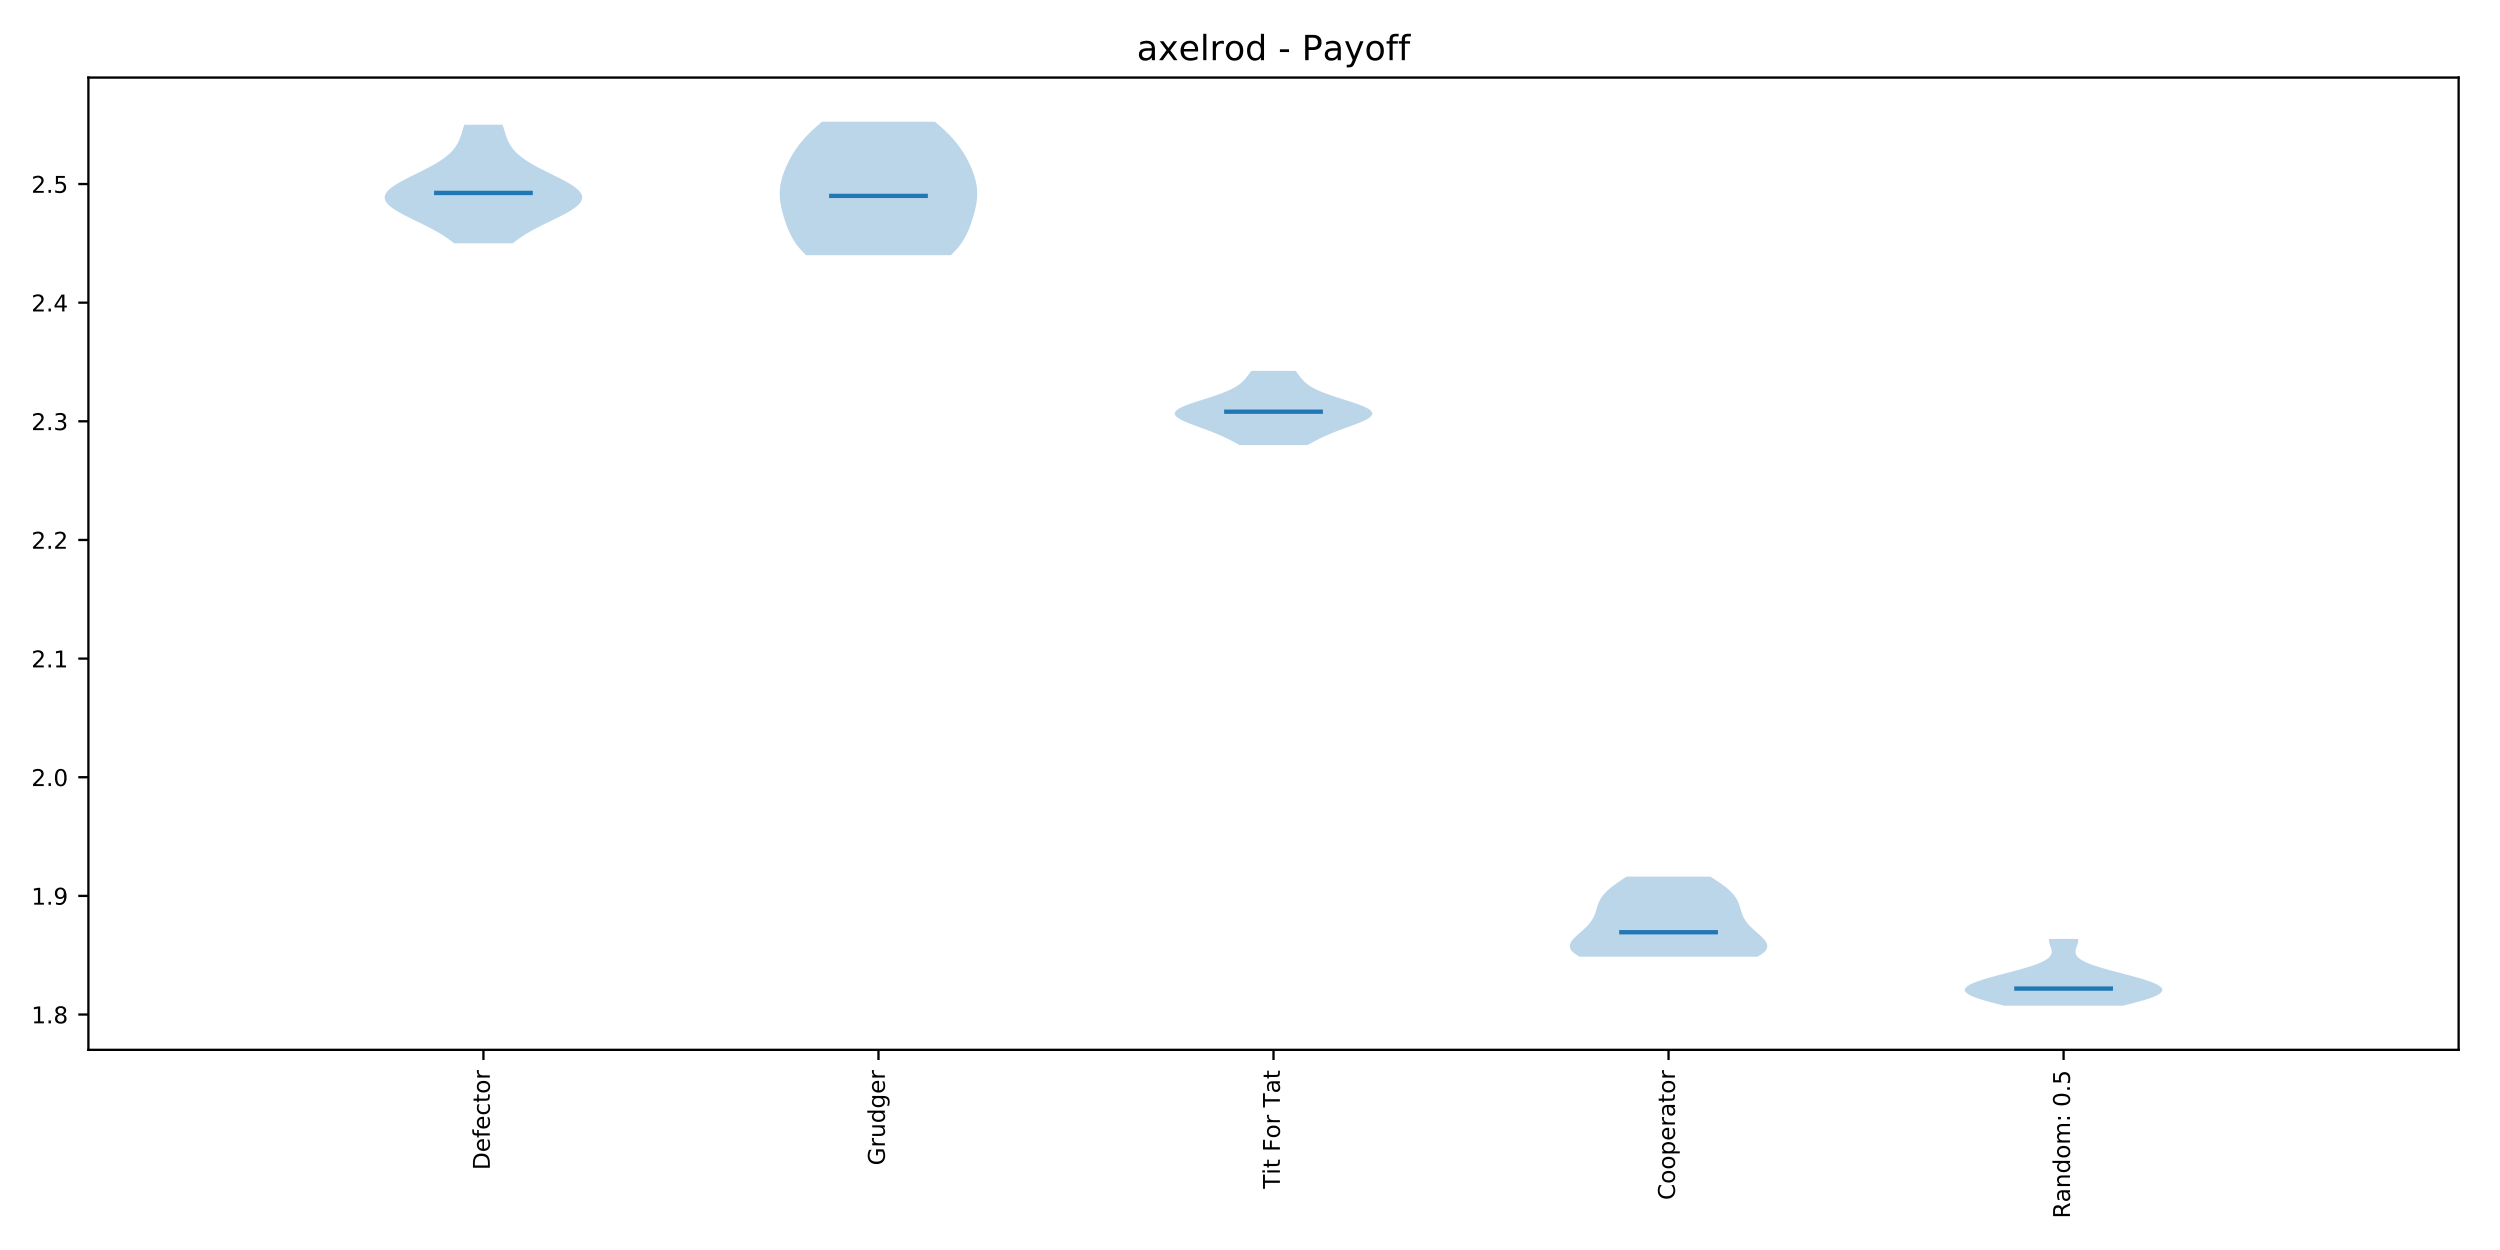 <?xml version="1.0" encoding="utf-8" standalone="no"?>
<!DOCTYPE svg PUBLIC "-//W3C//DTD SVG 1.1//EN"
  "http://www.w3.org/Graphics/SVG/1.1/DTD/svg11.dtd">
<!-- Created with matplotlib (http://matplotlib.org/) -->
<svg height="432pt" version="1.1" viewBox="0 0 864 432" width="864pt" xmlns="http://www.w3.org/2000/svg" xmlns:xlink="http://www.w3.org/1999/xlink">
 <defs>
  <style type="text/css">
*{stroke-linecap:butt;stroke-linejoin:round;}
  </style>
 </defs>
 <g id="figure_1">
  <g id="patch_1">
   <path d="M 0 432 
L 864 432 
L 864 0 
L 0 0 
z
" style="fill:#ffffff;"/>
  </g>
  <g id="axes_1">
   <g id="patch_2">
    <path d="M 30.55 362.825 
L 849.7 362.825 
L 849.7 26.8 
L 30.55 26.8 
z
" style="fill:#ffffff;"/>
   </g>
   <g id="PolyCollection_1">
    <path clip-path="url(#pa3071a822f)" d="M 177.204 84.103 
L 156.946 84.103 
L 156.432 83.688 
L 155.897 83.274 
L 155.341 82.86 
L 154.762 82.446 
L 154.161 82.032 
L 153.536 81.618 
L 152.887 81.203 
L 152.214 80.789 
L 151.518 80.375 
L 150.797 79.961 
L 150.055 79.547 
L 149.29 79.132 
L 148.506 78.718 
L 147.704 78.304 
L 146.886 77.89 
L 146.055 77.476 
L 145.214 77.062 
L 144.367 76.647 
L 143.516 76.233 
L 142.668 75.819 
L 141.825 75.405 
L 140.992 74.991 
L 140.175 74.577 
L 139.378 74.162 
L 138.607 73.748 
L 137.866 73.334 
L 137.16 72.92 
L 136.494 72.506 
L 135.874 72.091 
L 135.303 71.677 
L 134.785 71.263 
L 134.326 70.849 
L 133.928 70.435 
L 133.593 70.021 
L 133.326 69.606 
L 133.128 69.192 
L 133 68.778 
L 132.944 68.364 
L 132.959 67.95 
L 133.046 67.535 
L 133.204 67.121 
L 133.431 66.707 
L 133.727 66.293 
L 134.087 65.879 
L 134.51 65.465 
L 134.992 65.05 
L 135.529 64.636 
L 136.118 64.222 
L 136.753 63.808 
L 137.431 63.394 
L 138.147 62.98 
L 138.895 62.565 
L 139.671 62.151 
L 140.469 61.737 
L 141.285 61.323 
L 142.114 60.909 
L 142.95 60.494 
L 143.789 60.08 
L 144.627 59.666 
L 145.46 59.252 
L 146.284 58.838 
L 147.094 58.424 
L 147.888 58.009 
L 148.664 57.595 
L 149.417 57.181 
L 150.146 56.767 
L 150.849 56.353 
L 151.524 55.938 
L 152.169 55.524 
L 152.785 55.11 
L 153.37 54.696 
L 153.923 54.282 
L 154.444 53.868 
L 154.935 53.453 
L 155.393 53.039 
L 155.822 52.625 
L 156.22 52.211 
L 156.589 51.797 
L 156.93 51.383 
L 157.245 50.968 
L 157.534 50.554 
L 157.8 50.14 
L 158.044 49.726 
L 158.267 49.312 
L 158.472 48.897 
L 158.661 48.483 
L 158.835 48.069 
L 158.996 47.655 
L 159.147 47.241 
L 159.29 46.827 
L 159.426 46.412 
L 159.557 45.998 
L 159.685 45.584 
L 159.812 45.17 
L 159.939 44.756 
L 160.068 44.341 
L 160.2 43.927 
L 160.336 43.513 
L 160.477 43.099 
L 173.673 43.099 
L 173.673 43.099 
L 173.814 43.513 
L 173.95 43.927 
L 174.082 44.341 
L 174.211 44.756 
L 174.338 45.17 
L 174.465 45.584 
L 174.593 45.998 
L 174.724 46.412 
L 174.86 46.827 
L 175.003 47.241 
L 175.154 47.655 
L 175.315 48.069 
L 175.489 48.483 
L 175.678 48.897 
L 175.883 49.312 
L 176.106 49.726 
L 176.35 50.14 
L 176.616 50.554 
L 176.905 50.968 
L 177.22 51.383 
L 177.561 51.797 
L 177.93 52.211 
L 178.328 52.625 
L 178.757 53.039 
L 179.215 53.453 
L 179.706 53.868 
L 180.227 54.282 
L 180.78 54.696 
L 181.365 55.11 
L 181.981 55.524 
L 182.626 55.938 
L 183.301 56.353 
L 184.004 56.767 
L 184.733 57.181 
L 185.486 57.595 
L 186.262 58.009 
L 187.056 58.424 
L 187.866 58.838 
L 188.69 59.252 
L 189.523 59.666 
L 190.361 60.08 
L 191.2 60.494 
L 192.036 60.909 
L 192.865 61.323 
L 193.681 61.737 
L 194.479 62.151 
L 195.255 62.565 
L 196.003 62.98 
L 196.719 63.394 
L 197.397 63.808 
L 198.032 64.222 
L 198.621 64.636 
L 199.158 65.05 
L 199.64 65.465 
L 200.063 65.879 
L 200.423 66.293 
L 200.719 66.707 
L 200.946 67.121 
L 201.104 67.535 
L 201.191 67.95 
L 201.206 68.364 
L 201.15 68.778 
L 201.022 69.192 
L 200.824 69.606 
L 200.557 70.021 
L 200.222 70.435 
L 199.824 70.849 
L 199.365 71.263 
L 198.847 71.677 
L 198.276 72.091 
L 197.656 72.506 
L 196.99 72.92 
L 196.284 73.334 
L 195.543 73.748 
L 194.772 74.162 
L 193.975 74.577 
L 193.158 74.991 
L 192.325 75.405 
L 191.482 75.819 
L 190.634 76.233 
L 189.783 76.647 
L 188.936 77.062 
L 188.095 77.476 
L 187.264 77.89 
L 186.446 78.304 
L 185.644 78.718 
L 184.86 79.132 
L 184.095 79.547 
L 183.353 79.961 
L 182.632 80.375 
L 181.936 80.789 
L 181.263 81.203 
L 180.614 81.618 
L 179.989 82.032 
L 179.388 82.446 
L 178.809 82.86 
L 178.253 83.274 
L 177.718 83.688 
L 177.204 84.103 
z
" style="fill:#1f77b4;fill-opacity:0.3;"/>
   </g>
   <g id="PolyCollection_2">
    <path clip-path="url(#pa3071a822f)" d="M 328.583 88.203 
L 278.617 88.203 
L 278.126 87.737 
L 277.655 87.271 
L 277.205 86.805 
L 276.775 86.339 
L 276.365 85.873 
L 275.976 85.407 
L 275.605 84.941 
L 275.254 84.475 
L 274.922 84.009 
L 274.607 83.543 
L 274.309 83.078 
L 274.027 82.612 
L 273.76 82.146 
L 273.507 81.68 
L 273.267 81.214 
L 273.039 80.748 
L 272.822 80.282 
L 272.615 79.816 
L 272.417 79.35 
L 272.227 78.884 
L 272.045 78.418 
L 271.87 77.952 
L 271.7 77.486 
L 271.536 77.02 
L 271.377 76.554 
L 271.224 76.088 
L 271.074 75.622 
L 270.93 75.156 
L 270.79 74.69 
L 270.655 74.224 
L 270.525 73.759 
L 270.4 73.293 
L 270.281 72.827 
L 270.168 72.361 
L 270.061 71.895 
L 269.962 71.429 
L 269.87 70.963 
L 269.786 70.497 
L 269.711 70.031 
L 269.645 69.565 
L 269.589 69.099 
L 269.543 68.633 
L 269.507 68.167 
L 269.483 67.701 
L 269.47 67.235 
L 269.469 66.769 
L 269.479 66.303 
L 269.502 65.837 
L 269.536 65.371 
L 269.582 64.905 
L 269.64 64.439 
L 269.71 63.974 
L 269.792 63.508 
L 269.885 63.042 
L 269.989 62.576 
L 270.103 62.11 
L 270.228 61.644 
L 270.363 61.178 
L 270.508 60.712 
L 270.662 60.246 
L 270.826 59.78 
L 270.997 59.314 
L 271.178 58.848 
L 271.366 58.382 
L 271.563 57.916 
L 271.767 57.45 
L 271.979 56.984 
L 272.199 56.518 
L 272.426 56.052 
L 272.662 55.586 
L 272.905 55.12 
L 273.156 54.655 
L 273.416 54.189 
L 273.685 53.723 
L 273.962 53.257 
L 274.249 52.791 
L 274.546 52.325 
L 274.853 51.859 
L 275.17 51.393 
L 275.498 50.927 
L 275.838 50.461 
L 276.19 49.995 
L 276.554 49.529 
L 276.93 49.063 
L 277.319 48.597 
L 277.722 48.131 
L 278.137 47.665 
L 278.565 47.199 
L 279.007 46.733 
L 279.461 46.267 
L 279.929 45.801 
L 280.409 45.336 
L 280.901 44.87 
L 281.406 44.404 
L 281.921 43.938 
L 282.447 43.472 
L 282.984 43.006 
L 283.529 42.54 
L 284.083 42.074 
L 323.117 42.074 
L 323.117 42.074 
L 323.671 42.54 
L 324.216 43.006 
L 324.753 43.472 
L 325.279 43.938 
L 325.794 44.404 
L 326.299 44.87 
L 326.791 45.336 
L 327.271 45.801 
L 327.739 46.267 
L 328.193 46.733 
L 328.635 47.199 
L 329.063 47.665 
L 329.478 48.131 
L 329.881 48.597 
L 330.27 49.063 
L 330.646 49.529 
L 331.01 49.995 
L 331.362 50.461 
L 331.702 50.927 
L 332.03 51.393 
L 332.347 51.859 
L 332.654 52.325 
L 332.951 52.791 
L 333.238 53.257 
L 333.515 53.723 
L 333.784 54.189 
L 334.044 54.655 
L 334.295 55.12 
L 334.538 55.586 
L 334.774 56.052 
L 335.001 56.518 
L 335.221 56.984 
L 335.433 57.45 
L 335.637 57.916 
L 335.834 58.382 
L 336.022 58.848 
L 336.203 59.314 
L 336.374 59.78 
L 336.538 60.246 
L 336.692 60.712 
L 336.837 61.178 
L 336.972 61.644 
L 337.097 62.11 
L 337.211 62.576 
L 337.315 63.042 
L 337.408 63.508 
L 337.49 63.974 
L 337.56 64.439 
L 337.618 64.905 
L 337.664 65.371 
L 337.698 65.837 
L 337.721 66.303 
L 337.731 66.769 
L 337.73 67.235 
L 337.717 67.701 
L 337.693 68.167 
L 337.657 68.633 
L 337.611 69.099 
L 337.555 69.565 
L 337.489 70.031 
L 337.414 70.497 
L 337.33 70.963 
L 337.238 71.429 
L 337.139 71.895 
L 337.032 72.361 
L 336.919 72.827 
L 336.8 73.293 
L 336.675 73.759 
L 336.545 74.224 
L 336.41 74.69 
L 336.27 75.156 
L 336.126 75.622 
L 335.976 76.088 
L 335.823 76.554 
L 335.664 77.02 
L 335.5 77.486 
L 335.33 77.952 
L 335.155 78.418 
L 334.973 78.884 
L 334.783 79.35 
L 334.585 79.816 
L 334.378 80.282 
L 334.161 80.748 
L 333.933 81.214 
L 333.693 81.68 
L 333.44 82.146 
L 333.173 82.612 
L 332.891 83.078 
L 332.593 83.543 
L 332.278 84.009 
L 331.946 84.475 
L 331.595 84.941 
L 331.224 85.407 
L 330.835 85.873 
L 330.425 86.339 
L 329.995 86.805 
L 329.545 87.271 
L 329.074 87.737 
L 328.583 88.203 
z
" style="fill:#1f77b4;fill-opacity:0.3;"/>
   </g>
   <g id="PolyCollection_3">
    <path clip-path="url(#pa3071a822f)" d="M 451.888 153.809 
L 428.362 153.809 
L 427.901 153.55 
L 427.434 153.291 
L 426.961 153.032 
L 426.482 152.773 
L 425.995 152.515 
L 425.499 152.256 
L 424.994 151.997 
L 424.479 151.738 
L 423.952 151.479 
L 423.413 151.22 
L 422.861 150.961 
L 422.294 150.703 
L 421.712 150.444 
L 421.116 150.185 
L 420.503 149.926 
L 419.876 149.667 
L 419.233 149.408 
L 418.576 149.149 
L 417.905 148.89 
L 417.222 148.632 
L 416.529 148.373 
L 415.828 148.114 
L 415.122 147.855 
L 414.413 147.596 
L 413.705 147.337 
L 413.001 147.078 
L 412.307 146.82 
L 411.625 146.561 
L 410.96 146.302 
L 410.318 146.043 
L 409.703 145.784 
L 409.119 145.525 
L 408.573 145.266 
L 408.067 145.008 
L 407.608 144.749 
L 407.198 144.49 
L 406.843 144.231 
L 406.546 143.972 
L 406.31 143.713 
L 406.138 143.454 
L 406.032 143.196 
L 405.994 142.937 
L 406.024 142.678 
L 406.123 142.419 
L 406.291 142.16 
L 406.526 141.901 
L 406.828 141.642 
L 407.193 141.383 
L 407.62 141.125 
L 408.106 140.866 
L 408.645 140.607 
L 409.235 140.348 
L 409.87 140.089 
L 410.546 139.83 
L 411.258 139.571 
L 412 139.313 
L 412.767 139.054 
L 413.554 138.795 
L 414.356 138.536 
L 415.167 138.277 
L 415.982 138.018 
L 416.797 137.759 
L 417.606 137.501 
L 418.406 137.242 
L 419.193 136.983 
L 419.963 136.724 
L 420.713 136.465 
L 421.44 136.206 
L 422.142 135.947 
L 422.818 135.689 
L 423.465 135.43 
L 424.082 135.171 
L 424.669 134.912 
L 425.226 134.653 
L 425.752 134.394 
L 426.248 134.135 
L 426.715 133.877 
L 427.152 133.618 
L 427.562 133.359 
L 427.945 133.1 
L 428.303 132.841 
L 428.637 132.582 
L 428.95 132.323 
L 429.244 132.064 
L 429.519 131.806 
L 429.778 131.547 
L 430.022 131.288 
L 430.255 131.029 
L 430.477 130.77 
L 430.69 130.511 
L 430.897 130.252 
L 431.098 129.994 
L 431.296 129.735 
L 431.492 129.476 
L 431.687 129.217 
L 431.883 128.958 
L 432.079 128.699 
L 432.279 128.44 
L 432.481 128.182 
L 447.769 128.182 
L 447.769 128.182 
L 447.971 128.44 
L 448.171 128.699 
L 448.367 128.958 
L 448.563 129.217 
L 448.758 129.476 
L 448.954 129.735 
L 449.152 129.994 
L 449.353 130.252 
L 449.56 130.511 
L 449.773 130.77 
L 449.995 131.029 
L 450.228 131.288 
L 450.472 131.547 
L 450.731 131.806 
L 451.006 132.064 
L 451.3 132.323 
L 451.613 132.582 
L 451.947 132.841 
L 452.305 133.1 
L 452.688 133.359 
L 453.098 133.618 
L 453.535 133.877 
L 454.002 134.135 
L 454.498 134.394 
L 455.024 134.653 
L 455.581 134.912 
L 456.168 135.171 
L 456.785 135.43 
L 457.432 135.689 
L 458.108 135.947 
L 458.81 136.206 
L 459.537 136.465 
L 460.287 136.724 
L 461.057 136.983 
L 461.844 137.242 
L 462.644 137.501 
L 463.453 137.759 
L 464.268 138.018 
L 465.083 138.277 
L 465.894 138.536 
L 466.696 138.795 
L 467.483 139.054 
L 468.25 139.313 
L 468.992 139.571 
L 469.704 139.83 
L 470.38 140.089 
L 471.015 140.348 
L 471.605 140.607 
L 472.144 140.866 
L 472.63 141.125 
L 473.057 141.383 
L 473.422 141.642 
L 473.724 141.901 
L 473.959 142.16 
L 474.127 142.419 
L 474.226 142.678 
L 474.256 142.937 
L 474.218 143.196 
L 474.112 143.454 
L 473.94 143.713 
L 473.704 143.972 
L 473.407 144.231 
L 473.052 144.49 
L 472.642 144.749 
L 472.183 145.008 
L 471.677 145.266 
L 471.131 145.525 
L 470.547 145.784 
L 469.932 146.043 
L 469.29 146.302 
L 468.625 146.561 
L 467.943 146.82 
L 467.249 147.078 
L 466.545 147.337 
L 465.837 147.596 
L 465.128 147.855 
L 464.422 148.114 
L 463.721 148.373 
L 463.028 148.632 
L 462.345 148.89 
L 461.674 149.149 
L 461.017 149.408 
L 460.374 149.667 
L 459.747 149.926 
L 459.134 150.185 
L 458.538 150.444 
L 457.956 150.703 
L 457.389 150.961 
L 456.837 151.22 
L 456.298 151.479 
L 455.771 151.738 
L 455.256 151.997 
L 454.751 152.256 
L 454.255 152.515 
L 453.768 152.773 
L 453.289 153.032 
L 452.816 153.291 
L 452.349 153.55 
L 451.888 153.809 
z
" style="fill:#1f77b4;fill-opacity:0.3;"/>
   </g>
   <g id="PolyCollection_4">
    <path clip-path="url(#pa3071a822f)" d="M 607.349 330.637 
L 545.951 330.637 
L 545.443 330.358 
L 544.974 330.078 
L 544.544 329.798 
L 544.155 329.519 
L 543.807 329.239 
L 543.501 328.96 
L 543.238 328.68 
L 543.016 328.401 
L 542.836 328.121 
L 542.697 327.841 
L 542.599 327.562 
L 542.54 327.282 
L 542.519 327.003 
L 542.535 326.723 
L 542.586 326.444 
L 542.671 326.164 
L 542.787 325.884 
L 542.932 325.605 
L 543.105 325.325 
L 543.303 325.046 
L 543.524 324.766 
L 543.765 324.487 
L 544.024 324.207 
L 544.299 323.927 
L 544.586 323.648 
L 544.885 323.368 
L 545.191 323.089 
L 545.504 322.809 
L 545.821 322.53 
L 546.14 322.25 
L 546.458 321.97 
L 546.774 321.691 
L 547.087 321.411 
L 547.394 321.132 
L 547.695 320.852 
L 547.987 320.573 
L 548.271 320.293 
L 548.544 320.013 
L 548.806 319.734 
L 549.056 319.454 
L 549.294 319.175 
L 549.52 318.895 
L 549.733 318.616 
L 549.933 318.336 
L 550.121 318.056 
L 550.297 317.777 
L 550.46 317.497 
L 550.612 317.218 
L 550.753 316.938 
L 550.884 316.659 
L 551.006 316.379 
L 551.119 316.099 
L 551.225 315.82 
L 551.324 315.54 
L 551.418 315.261 
L 551.507 314.981 
L 551.593 314.702 
L 551.677 314.422 
L 551.76 314.142 
L 551.843 313.863 
L 551.928 313.583 
L 552.015 313.304 
L 552.106 313.024 
L 552.201 312.745 
L 552.302 312.465 
L 552.41 312.185 
L 552.525 311.906 
L 552.649 311.626 
L 552.782 311.347 
L 552.925 311.067 
L 553.079 310.788 
L 553.244 310.508 
L 553.421 310.228 
L 553.611 309.949 
L 553.812 309.669 
L 554.027 309.39 
L 554.255 309.11 
L 554.497 308.831 
L 554.751 308.551 
L 555.019 308.271 
L 555.301 307.992 
L 555.595 307.712 
L 555.902 307.433 
L 556.221 307.153 
L 556.553 306.874 
L 556.897 306.594 
L 557.251 306.315 
L 557.617 306.035 
L 557.993 305.755 
L 558.378 305.476 
L 558.772 305.196 
L 559.175 304.917 
L 559.585 304.637 
L 560.002 304.358 
L 560.424 304.078 
L 560.853 303.798 
L 561.285 303.519 
L 561.722 303.239 
L 562.161 302.96 
L 591.139 302.96 
L 591.139 302.96 
L 591.578 303.239 
L 592.015 303.519 
L 592.447 303.798 
L 592.876 304.078 
L 593.298 304.358 
L 593.715 304.637 
L 594.125 304.917 
L 594.528 305.196 
L 594.922 305.476 
L 595.307 305.755 
L 595.683 306.035 
L 596.049 306.315 
L 596.403 306.594 
L 596.747 306.874 
L 597.079 307.153 
L 597.398 307.433 
L 597.705 307.712 
L 597.999 307.992 
L 598.281 308.271 
L 598.549 308.551 
L 598.803 308.831 
L 599.045 309.11 
L 599.273 309.39 
L 599.487 309.669 
L 599.689 309.949 
L 599.879 310.228 
L 600.056 310.508 
L 600.221 310.788 
L 600.375 311.067 
L 600.518 311.347 
L 600.651 311.626 
L 600.775 311.906 
L 600.89 312.185 
L 600.998 312.465 
L 601.099 312.745 
L 601.194 313.024 
L 601.285 313.304 
L 601.372 313.583 
L 601.457 313.863 
L 601.54 314.142 
L 601.623 314.422 
L 601.707 314.702 
L 601.793 314.981 
L 601.882 315.261 
L 601.976 315.54 
L 602.075 315.82 
L 602.181 316.099 
L 602.294 316.379 
L 602.416 316.659 
L 602.547 316.938 
L 602.688 317.218 
L 602.84 317.497 
L 603.003 317.777 
L 603.179 318.056 
L 603.367 318.336 
L 603.567 318.616 
L 603.78 318.895 
L 604.006 319.175 
L 604.244 319.454 
L 604.494 319.734 
L 604.756 320.013 
L 605.029 320.293 
L 605.313 320.573 
L 605.605 320.852 
L 605.906 321.132 
L 606.213 321.411 
L 606.526 321.691 
L 606.842 321.97 
L 607.16 322.25 
L 607.479 322.53 
L 607.796 322.809 
L 608.109 323.089 
L 608.415 323.368 
L 608.714 323.648 
L 609.001 323.927 
L 609.276 324.207 
L 609.535 324.487 
L 609.776 324.766 
L 609.997 325.046 
L 610.195 325.325 
L 610.368 325.605 
L 610.513 325.884 
L 610.629 326.164 
L 610.714 326.444 
L 610.765 326.723 
L 610.781 327.003 
L 610.76 327.282 
L 610.701 327.562 
L 610.603 327.841 
L 610.464 328.121 
L 610.284 328.401 
L 610.062 328.68 
L 609.799 328.96 
L 609.493 329.239 
L 609.145 329.519 
L 608.756 329.798 
L 608.326 330.078 
L 607.857 330.358 
L 607.349 330.637 
z
" style="fill:#1f77b4;fill-opacity:0.3;"/>
   </g>
   <g id="PolyCollection_5">
    <path clip-path="url(#pa3071a822f)" d="M 733.792 347.551 
L 692.558 347.551 
L 691.63 347.318 
L 690.708 347.085 
L 689.797 346.852 
L 688.9 346.619 
L 688.022 346.386 
L 687.166 346.153 
L 686.337 345.92 
L 685.537 345.687 
L 684.771 345.454 
L 684.041 345.221 
L 683.352 344.988 
L 682.705 344.755 
L 682.105 344.522 
L 681.553 344.289 
L 681.051 344.057 
L 680.602 343.824 
L 680.207 343.591 
L 679.869 343.358 
L 679.587 343.125 
L 679.363 342.892 
L 679.198 342.659 
L 679.091 342.426 
L 679.044 342.193 
L 679.055 341.96 
L 679.125 341.727 
L 679.253 341.494 
L 679.438 341.261 
L 679.679 341.028 
L 679.974 340.795 
L 680.323 340.562 
L 680.723 340.329 
L 681.174 340.096 
L 681.672 339.863 
L 682.216 339.63 
L 682.803 339.397 
L 683.432 339.164 
L 684.099 338.931 
L 684.801 338.698 
L 685.537 338.465 
L 686.303 338.232 
L 687.095 337.999 
L 687.911 337.766 
L 688.748 337.533 
L 689.602 337.3 
L 690.47 337.067 
L 691.348 336.834 
L 692.233 336.601 
L 693.121 336.368 
L 694.01 336.135 
L 694.895 335.902 
L 695.773 335.669 
L 696.641 335.436 
L 697.496 335.203 
L 698.334 334.97 
L 699.153 334.737 
L 699.95 334.505 
L 700.722 334.272 
L 701.466 334.039 
L 702.182 333.806 
L 702.866 333.573 
L 703.517 333.34 
L 704.133 333.107 
L 704.713 332.874 
L 705.257 332.641 
L 705.762 332.408 
L 706.23 332.175 
L 706.659 331.942 
L 707.049 331.709 
L 707.402 331.476 
L 707.716 331.243 
L 707.994 331.01 
L 708.236 330.777 
L 708.443 330.544 
L 708.616 330.311 
L 708.758 330.078 
L 708.869 329.845 
L 708.952 329.612 
L 709.008 329.379 
L 709.04 329.146 
L 709.05 328.913 
L 709.041 328.68 
L 709.014 328.447 
L 708.972 328.214 
L 708.917 327.981 
L 708.853 327.748 
L 708.781 327.515 
L 708.703 327.282 
L 708.623 327.049 
L 708.542 326.816 
L 708.462 326.583 
L 708.386 326.35 
L 708.315 326.117 
L 708.252 325.884 
L 708.197 325.651 
L 708.152 325.418 
L 708.119 325.186 
L 708.098 324.953 
L 708.09 324.72 
L 708.096 324.487 
L 718.254 324.487 
L 718.254 324.487 
L 718.26 324.72 
L 718.252 324.953 
L 718.231 325.186 
L 718.198 325.418 
L 718.153 325.651 
L 718.098 325.884 
L 718.035 326.117 
L 717.964 326.35 
L 717.888 326.583 
L 717.808 326.816 
L 717.727 327.049 
L 717.647 327.282 
L 717.569 327.515 
L 717.497 327.748 
L 717.433 327.981 
L 717.378 328.214 
L 717.336 328.447 
L 717.309 328.68 
L 717.3 328.913 
L 717.31 329.146 
L 717.342 329.379 
L 717.398 329.612 
L 717.481 329.845 
L 717.592 330.078 
L 717.734 330.311 
L 717.907 330.544 
L 718.114 330.777 
L 718.356 331.01 
L 718.634 331.243 
L 718.948 331.476 
L 719.301 331.709 
L 719.691 331.942 
L 720.12 332.175 
L 720.588 332.408 
L 721.093 332.641 
L 721.637 332.874 
L 722.217 333.107 
L 722.833 333.34 
L 723.484 333.573 
L 724.168 333.806 
L 724.884 334.039 
L 725.628 334.272 
L 726.4 334.505 
L 727.197 334.737 
L 728.016 334.97 
L 728.854 335.203 
L 729.709 335.436 
L 730.577 335.669 
L 731.455 335.902 
L 732.34 336.135 
L 733.229 336.368 
L 734.117 336.601 
L 735.002 336.834 
L 735.88 337.067 
L 736.748 337.3 
L 737.602 337.533 
L 738.439 337.766 
L 739.255 337.999 
L 740.047 338.232 
L 740.813 338.465 
L 741.549 338.698 
L 742.251 338.931 
L 742.918 339.164 
L 743.547 339.397 
L 744.134 339.63 
L 744.678 339.863 
L 745.176 340.096 
L 745.627 340.329 
L 746.027 340.562 
L 746.376 340.795 
L 746.671 341.028 
L 746.912 341.261 
L 747.097 341.494 
L 747.225 341.727 
L 747.295 341.96 
L 747.306 342.193 
L 747.259 342.426 
L 747.152 342.659 
L 746.987 342.892 
L 746.763 343.125 
L 746.481 343.358 
L 746.143 343.591 
L 745.748 343.824 
L 745.299 344.057 
L 744.797 344.289 
L 744.245 344.522 
L 743.645 344.755 
L 742.998 344.988 
L 742.309 345.221 
L 741.579 345.454 
L 740.813 345.687 
L 740.013 345.92 
L 739.184 346.153 
L 738.328 346.386 
L 737.45 346.619 
L 736.553 346.852 
L 735.642 347.085 
L 734.72 347.318 
L 733.792 347.551 
z
" style="fill:#1f77b4;fill-opacity:0.3;"/>
   </g>
   <g id="matplotlib.axis_1">
    <g id="xtick_1">
     <g id="line2d_1">
      <defs>
       <path d="M 0 0 
L 0 3.5 
" id="m0dfb1bcdb2" style="stroke:#000000;stroke-width:0.8;"/>
      </defs>
      <g>
       <use style="stroke:#000000;stroke-width:0.8;" x="167.075" xlink:href="#m0dfb1bcdb2" y="362.825"/>
      </g>
     </g>
     <g id="text_1">
      <!-- Defector -->
      <defs>
       <path d="M 19.672 64.797 
L 19.672 8.109 
L 31.594 8.109 
Q 46.688 8.109 53.688 14.938 
Q 60.688 21.781 60.688 36.531 
Q 60.688 51.172 53.688 57.984 
Q 46.688 64.797 31.594 64.797 
z
M 9.812 72.906 
L 30.078 72.906 
Q 51.266 72.906 61.172 64.094 
Q 71.094 55.281 71.094 36.531 
Q 71.094 17.672 61.125 8.828 
Q 51.172 0 30.078 0 
L 9.812 0 
z
" id="DejaVuSans-44"/>
       <path d="M 56.203 29.594 
L 56.203 25.203 
L 14.891 25.203 
Q 15.484 15.922 20.484 11.062 
Q 25.484 6.203 34.422 6.203 
Q 39.594 6.203 44.453 7.469 
Q 49.312 8.734 54.109 11.281 
L 54.109 2.781 
Q 49.266 0.734 44.188 -0.344 
Q 39.109 -1.422 33.891 -1.422 
Q 20.797 -1.422 13.156 6.188 
Q 5.516 13.812 5.516 26.812 
Q 5.516 40.234 12.766 48.109 
Q 20.016 56 32.328 56 
Q 43.359 56 49.781 48.891 
Q 56.203 41.797 56.203 29.594 
z
M 47.219 32.234 
Q 47.125 39.594 43.094 43.984 
Q 39.062 48.391 32.422 48.391 
Q 24.906 48.391 20.391 44.141 
Q 15.875 39.891 15.188 32.172 
z
" id="DejaVuSans-65"/>
       <path d="M 37.109 75.984 
L 37.109 68.5 
L 28.516 68.5 
Q 23.688 68.5 21.797 66.547 
Q 19.922 64.594 19.922 59.516 
L 19.922 54.688 
L 34.719 54.688 
L 34.719 47.703 
L 19.922 47.703 
L 19.922 0 
L 10.891 0 
L 10.891 47.703 
L 2.297 47.703 
L 2.297 54.688 
L 10.891 54.688 
L 10.891 58.5 
Q 10.891 67.625 15.141 71.797 
Q 19.391 75.984 28.609 75.984 
z
" id="DejaVuSans-66"/>
       <path d="M 48.781 52.594 
L 48.781 44.188 
Q 44.969 46.297 41.141 47.344 
Q 37.312 48.391 33.406 48.391 
Q 24.656 48.391 19.812 42.844 
Q 14.984 37.312 14.984 27.297 
Q 14.984 17.281 19.812 11.734 
Q 24.656 6.203 33.406 6.203 
Q 37.312 6.203 41.141 7.25 
Q 44.969 8.297 48.781 10.406 
L 48.781 2.094 
Q 45.016 0.344 40.984 -0.531 
Q 36.969 -1.422 32.422 -1.422 
Q 20.062 -1.422 12.781 6.344 
Q 5.516 14.109 5.516 27.297 
Q 5.516 40.672 12.859 48.328 
Q 20.219 56 33.016 56 
Q 37.156 56 41.109 55.141 
Q 45.062 54.297 48.781 52.594 
z
" id="DejaVuSans-63"/>
       <path d="M 18.312 70.219 
L 18.312 54.688 
L 36.812 54.688 
L 36.812 47.703 
L 18.312 47.703 
L 18.312 18.016 
Q 18.312 11.328 20.141 9.422 
Q 21.969 7.516 27.594 7.516 
L 36.812 7.516 
L 36.812 0 
L 27.594 0 
Q 17.188 0 13.234 3.875 
Q 9.281 7.766 9.281 18.016 
L 9.281 47.703 
L 2.688 47.703 
L 2.688 54.688 
L 9.281 54.688 
L 9.281 70.219 
z
" id="DejaVuSans-74"/>
       <path d="M 30.609 48.391 
Q 23.391 48.391 19.188 42.75 
Q 14.984 37.109 14.984 27.297 
Q 14.984 17.484 19.156 11.844 
Q 23.344 6.203 30.609 6.203 
Q 37.797 6.203 41.984 11.859 
Q 46.188 17.531 46.188 27.297 
Q 46.188 37.016 41.984 42.703 
Q 37.797 48.391 30.609 48.391 
z
M 30.609 56 
Q 42.328 56 49.016 48.375 
Q 55.719 40.766 55.719 27.297 
Q 55.719 13.875 49.016 6.219 
Q 42.328 -1.422 30.609 -1.422 
Q 18.844 -1.422 12.172 6.219 
Q 5.516 13.875 5.516 27.297 
Q 5.516 40.766 12.172 48.375 
Q 18.844 56 30.609 56 
z
" id="DejaVuSans-6f"/>
       <path d="M 41.109 46.297 
Q 39.594 47.172 37.812 47.578 
Q 36.031 48 33.891 48 
Q 26.266 48 22.188 43.047 
Q 18.109 38.094 18.109 28.812 
L 18.109 0 
L 9.078 0 
L 9.078 54.688 
L 18.109 54.688 
L 18.109 46.188 
Q 20.953 51.172 25.484 53.578 
Q 30.031 56 36.531 56 
Q 37.453 56 38.578 55.875 
Q 39.703 55.766 41.062 55.516 
z
" id="DejaVuSans-72"/>
      </defs>
      <g transform="translate(169.282 404.365)rotate(-90)scale(0.08 -0.08)">
       <use xlink:href="#DejaVuSans-44"/>
       <use x="77.002" xlink:href="#DejaVuSans-65"/>
       <use x="138.525" xlink:href="#DejaVuSans-66"/>
       <use x="173.73" xlink:href="#DejaVuSans-65"/>
       <use x="235.254" xlink:href="#DejaVuSans-63"/>
       <use x="290.234" xlink:href="#DejaVuSans-74"/>
       <use x="329.443" xlink:href="#DejaVuSans-6f"/>
       <use x="390.625" xlink:href="#DejaVuSans-72"/>
      </g>
     </g>
    </g>
    <g id="xtick_2">
     <g id="line2d_2">
      <g>
       <use style="stroke:#000000;stroke-width:0.8;" x="303.6" xlink:href="#m0dfb1bcdb2" y="362.825"/>
      </g>
     </g>
     <g id="text_2">
      <!-- Grudger -->
      <defs>
       <path d="M 59.516 10.406 
L 59.516 29.984 
L 43.406 29.984 
L 43.406 38.094 
L 69.281 38.094 
L 69.281 6.781 
Q 63.578 2.734 56.688 0.656 
Q 49.812 -1.422 42 -1.422 
Q 24.906 -1.422 15.25 8.562 
Q 5.609 18.562 5.609 36.375 
Q 5.609 54.25 15.25 64.234 
Q 24.906 74.219 42 74.219 
Q 49.125 74.219 55.547 72.453 
Q 61.969 70.703 67.391 67.281 
L 67.391 56.781 
Q 61.922 61.422 55.766 63.766 
Q 49.609 66.109 42.828 66.109 
Q 29.438 66.109 22.719 58.641 
Q 16.016 51.172 16.016 36.375 
Q 16.016 21.625 22.719 14.156 
Q 29.438 6.688 42.828 6.688 
Q 48.047 6.688 52.141 7.594 
Q 56.25 8.5 59.516 10.406 
z
" id="DejaVuSans-47"/>
       <path d="M 8.5 21.578 
L 8.5 54.688 
L 17.484 54.688 
L 17.484 21.922 
Q 17.484 14.156 20.5 10.266 
Q 23.531 6.391 29.594 6.391 
Q 36.859 6.391 41.078 11.031 
Q 45.312 15.672 45.312 23.688 
L 45.312 54.688 
L 54.297 54.688 
L 54.297 0 
L 45.312 0 
L 45.312 8.406 
Q 42.047 3.422 37.719 1 
Q 33.406 -1.422 27.688 -1.422 
Q 18.266 -1.422 13.375 4.438 
Q 8.5 10.297 8.5 21.578 
z
M 31.109 56 
z
" id="DejaVuSans-75"/>
       <path d="M 45.406 46.391 
L 45.406 75.984 
L 54.391 75.984 
L 54.391 0 
L 45.406 0 
L 45.406 8.203 
Q 42.578 3.328 38.25 0.953 
Q 33.938 -1.422 27.875 -1.422 
Q 17.969 -1.422 11.734 6.484 
Q 5.516 14.406 5.516 27.297 
Q 5.516 40.188 11.734 48.094 
Q 17.969 56 27.875 56 
Q 33.938 56 38.25 53.625 
Q 42.578 51.266 45.406 46.391 
z
M 14.797 27.297 
Q 14.797 17.391 18.875 11.75 
Q 22.953 6.109 30.078 6.109 
Q 37.203 6.109 41.297 11.75 
Q 45.406 17.391 45.406 27.297 
Q 45.406 37.203 41.297 42.844 
Q 37.203 48.484 30.078 48.484 
Q 22.953 48.484 18.875 42.844 
Q 14.797 37.203 14.797 27.297 
z
" id="DejaVuSans-64"/>
       <path d="M 45.406 27.984 
Q 45.406 37.75 41.375 43.109 
Q 37.359 48.484 30.078 48.484 
Q 22.859 48.484 18.828 43.109 
Q 14.797 37.75 14.797 27.984 
Q 14.797 18.266 18.828 12.891 
Q 22.859 7.516 30.078 7.516 
Q 37.359 7.516 41.375 12.891 
Q 45.406 18.266 45.406 27.984 
z
M 54.391 6.781 
Q 54.391 -7.172 48.188 -13.984 
Q 42 -20.797 29.203 -20.797 
Q 24.469 -20.797 20.266 -20.094 
Q 16.062 -19.391 12.109 -17.922 
L 12.109 -9.188 
Q 16.062 -11.328 19.922 -12.344 
Q 23.781 -13.375 27.781 -13.375 
Q 36.625 -13.375 41.016 -8.766 
Q 45.406 -4.156 45.406 5.172 
L 45.406 9.625 
Q 42.625 4.781 38.281 2.391 
Q 33.938 0 27.875 0 
Q 17.828 0 11.672 7.656 
Q 5.516 15.328 5.516 27.984 
Q 5.516 40.672 11.672 48.328 
Q 17.828 56 27.875 56 
Q 33.938 56 38.281 53.609 
Q 42.625 51.219 45.406 46.391 
L 45.406 54.688 
L 54.391 54.688 
z
" id="DejaVuSans-67"/>
      </defs>
      <g transform="translate(305.808 402.751)rotate(-90)scale(0.08 -0.08)">
       <use xlink:href="#DejaVuSans-47"/>
       <use x="77.49" xlink:href="#DejaVuSans-72"/>
       <use x="118.604" xlink:href="#DejaVuSans-75"/>
       <use x="181.982" xlink:href="#DejaVuSans-64"/>
       <use x="245.459" xlink:href="#DejaVuSans-67"/>
       <use x="308.936" xlink:href="#DejaVuSans-65"/>
       <use x="370.459" xlink:href="#DejaVuSans-72"/>
      </g>
     </g>
    </g>
    <g id="xtick_3">
     <g id="line2d_3">
      <g>
       <use style="stroke:#000000;stroke-width:0.8;" x="440.125" xlink:href="#m0dfb1bcdb2" y="362.825"/>
      </g>
     </g>
     <g id="text_3">
      <!-- Tit For Tat -->
      <defs>
       <path d="M -0.297 72.906 
L 61.375 72.906 
L 61.375 64.594 
L 35.5 64.594 
L 35.5 0 
L 25.594 0 
L 25.594 64.594 
L -0.297 64.594 
z
" id="DejaVuSans-54"/>
       <path d="M 9.422 54.688 
L 18.406 54.688 
L 18.406 0 
L 9.422 0 
z
M 9.422 75.984 
L 18.406 75.984 
L 18.406 64.594 
L 9.422 64.594 
z
" id="DejaVuSans-69"/>
       <path id="DejaVuSans-20"/>
       <path d="M 9.812 72.906 
L 51.703 72.906 
L 51.703 64.594 
L 19.672 64.594 
L 19.672 43.109 
L 48.578 43.109 
L 48.578 34.812 
L 19.672 34.812 
L 19.672 0 
L 9.812 0 
z
" id="DejaVuSans-46"/>
       <path d="M 34.281 27.484 
Q 23.391 27.484 19.188 25 
Q 14.984 22.516 14.984 16.5 
Q 14.984 11.719 18.141 8.906 
Q 21.297 6.109 26.703 6.109 
Q 34.188 6.109 38.703 11.406 
Q 43.219 16.703 43.219 25.484 
L 43.219 27.484 
z
M 52.203 31.203 
L 52.203 0 
L 43.219 0 
L 43.219 8.297 
Q 40.141 3.328 35.547 0.953 
Q 30.953 -1.422 24.312 -1.422 
Q 15.922 -1.422 10.953 3.297 
Q 6 8.016 6 15.922 
Q 6 25.141 12.172 29.828 
Q 18.359 34.516 30.609 34.516 
L 43.219 34.516 
L 43.219 35.406 
Q 43.219 41.609 39.141 45 
Q 35.062 48.391 27.688 48.391 
Q 23 48.391 18.547 47.266 
Q 14.109 46.141 10.016 43.891 
L 10.016 52.203 
Q 14.938 54.109 19.578 55.047 
Q 24.219 56 28.609 56 
Q 40.484 56 46.344 49.844 
Q 52.203 43.703 52.203 31.203 
z
" id="DejaVuSans-61"/>
      </defs>
      <g transform="translate(442.332 410.837)rotate(-90)scale(0.08 -0.08)">
       <use xlink:href="#DejaVuSans-54"/>
       <use x="61.037" xlink:href="#DejaVuSans-69"/>
       <use x="88.82" xlink:href="#DejaVuSans-74"/>
       <use x="128.029" xlink:href="#DejaVuSans-20"/>
       <use x="159.816" xlink:href="#DejaVuSans-46"/>
       <use x="217.289" xlink:href="#DejaVuSans-6f"/>
       <use x="278.471" xlink:href="#DejaVuSans-72"/>
       <use x="319.584" xlink:href="#DejaVuSans-20"/>
       <use x="351.371" xlink:href="#DejaVuSans-54"/>
       <use x="412.205" xlink:href="#DejaVuSans-61"/>
       <use x="473.484" xlink:href="#DejaVuSans-74"/>
      </g>
     </g>
    </g>
    <g id="xtick_4">
     <g id="line2d_4">
      <g>
       <use style="stroke:#000000;stroke-width:0.8;" x="576.65" xlink:href="#m0dfb1bcdb2" y="362.825"/>
      </g>
     </g>
     <g id="text_4">
      <!-- Cooperator -->
      <defs>
       <path d="M 64.406 67.281 
L 64.406 56.891 
Q 59.422 61.531 53.781 63.812 
Q 48.141 66.109 41.797 66.109 
Q 29.297 66.109 22.656 58.469 
Q 16.016 50.828 16.016 36.375 
Q 16.016 21.969 22.656 14.328 
Q 29.297 6.688 41.797 6.688 
Q 48.141 6.688 53.781 8.984 
Q 59.422 11.281 64.406 15.922 
L 64.406 5.609 
Q 59.234 2.094 53.438 0.328 
Q 47.656 -1.422 41.219 -1.422 
Q 24.656 -1.422 15.125 8.703 
Q 5.609 18.844 5.609 36.375 
Q 5.609 53.953 15.125 64.078 
Q 24.656 74.219 41.219 74.219 
Q 47.75 74.219 53.531 72.484 
Q 59.328 70.75 64.406 67.281 
z
" id="DejaVuSans-43"/>
       <path d="M 18.109 8.203 
L 18.109 -20.797 
L 9.078 -20.797 
L 9.078 54.688 
L 18.109 54.688 
L 18.109 46.391 
Q 20.953 51.266 25.266 53.625 
Q 29.594 56 35.594 56 
Q 45.562 56 51.781 48.094 
Q 58.016 40.188 58.016 27.297 
Q 58.016 14.406 51.781 6.484 
Q 45.562 -1.422 35.594 -1.422 
Q 29.594 -1.422 25.266 0.953 
Q 20.953 3.328 18.109 8.203 
z
M 48.688 27.297 
Q 48.688 37.203 44.609 42.844 
Q 40.531 48.484 33.406 48.484 
Q 26.266 48.484 22.188 42.844 
Q 18.109 37.203 18.109 27.297 
Q 18.109 17.391 22.188 11.75 
Q 26.266 6.109 33.406 6.109 
Q 40.531 6.109 44.609 11.75 
Q 48.688 17.391 48.688 27.297 
z
" id="DejaVuSans-70"/>
      </defs>
      <g transform="translate(578.857 414.714)rotate(-90)scale(0.08 -0.08)">
       <use xlink:href="#DejaVuSans-43"/>
       <use x="69.824" xlink:href="#DejaVuSans-6f"/>
       <use x="131.006" xlink:href="#DejaVuSans-6f"/>
       <use x="192.188" xlink:href="#DejaVuSans-70"/>
       <use x="255.664" xlink:href="#DejaVuSans-65"/>
       <use x="317.188" xlink:href="#DejaVuSans-72"/>
       <use x="358.301" xlink:href="#DejaVuSans-61"/>
       <use x="419.58" xlink:href="#DejaVuSans-74"/>
       <use x="458.789" xlink:href="#DejaVuSans-6f"/>
       <use x="519.971" xlink:href="#DejaVuSans-72"/>
      </g>
     </g>
    </g>
    <g id="xtick_5">
     <g id="line2d_5">
      <g>
       <use style="stroke:#000000;stroke-width:0.8;" x="713.175" xlink:href="#m0dfb1bcdb2" y="362.825"/>
      </g>
     </g>
     <g id="text_5">
      <!-- Random: 0.5 -->
      <defs>
       <path d="M 44.391 34.188 
Q 47.562 33.109 50.562 29.594 
Q 53.562 26.078 56.594 19.922 
L 66.609 0 
L 56 0 
L 46.688 18.703 
Q 43.062 26.031 39.672 28.422 
Q 36.281 30.812 30.422 30.812 
L 19.672 30.812 
L 19.672 0 
L 9.812 0 
L 9.812 72.906 
L 32.078 72.906 
Q 44.578 72.906 50.734 67.672 
Q 56.891 62.453 56.891 51.906 
Q 56.891 45.016 53.688 40.469 
Q 50.484 35.938 44.391 34.188 
z
M 19.672 64.797 
L 19.672 38.922 
L 32.078 38.922 
Q 39.203 38.922 42.844 42.219 
Q 46.484 45.516 46.484 51.906 
Q 46.484 58.297 42.844 61.547 
Q 39.203 64.797 32.078 64.797 
z
" id="DejaVuSans-52"/>
       <path d="M 54.891 33.016 
L 54.891 0 
L 45.906 0 
L 45.906 32.719 
Q 45.906 40.484 42.875 44.328 
Q 39.844 48.188 33.797 48.188 
Q 26.516 48.188 22.312 43.547 
Q 18.109 38.922 18.109 30.906 
L 18.109 0 
L 9.078 0 
L 9.078 54.688 
L 18.109 54.688 
L 18.109 46.188 
Q 21.344 51.125 25.703 53.562 
Q 30.078 56 35.797 56 
Q 45.219 56 50.047 50.172 
Q 54.891 44.344 54.891 33.016 
z
" id="DejaVuSans-6e"/>
       <path d="M 52 44.188 
Q 55.375 50.25 60.062 53.125 
Q 64.75 56 71.094 56 
Q 79.641 56 84.281 50.016 
Q 88.922 44.047 88.922 33.016 
L 88.922 0 
L 79.891 0 
L 79.891 32.719 
Q 79.891 40.578 77.094 44.375 
Q 74.312 48.188 68.609 48.188 
Q 61.625 48.188 57.562 43.547 
Q 53.516 38.922 53.516 30.906 
L 53.516 0 
L 44.484 0 
L 44.484 32.719 
Q 44.484 40.625 41.703 44.406 
Q 38.922 48.188 33.109 48.188 
Q 26.219 48.188 22.156 43.531 
Q 18.109 38.875 18.109 30.906 
L 18.109 0 
L 9.078 0 
L 9.078 54.688 
L 18.109 54.688 
L 18.109 46.188 
Q 21.188 51.219 25.484 53.609 
Q 29.781 56 35.688 56 
Q 41.656 56 45.828 52.969 
Q 50 49.953 52 44.188 
z
" id="DejaVuSans-6d"/>
       <path d="M 11.719 12.406 
L 22.016 12.406 
L 22.016 0 
L 11.719 0 
z
M 11.719 51.703 
L 22.016 51.703 
L 22.016 39.312 
L 11.719 39.312 
z
" id="DejaVuSans-3a"/>
       <path d="M 31.781 66.406 
Q 24.172 66.406 20.328 58.906 
Q 16.5 51.422 16.5 36.375 
Q 16.5 21.391 20.328 13.891 
Q 24.172 6.391 31.781 6.391 
Q 39.453 6.391 43.281 13.891 
Q 47.125 21.391 47.125 36.375 
Q 47.125 51.422 43.281 58.906 
Q 39.453 66.406 31.781 66.406 
z
M 31.781 74.219 
Q 44.047 74.219 50.516 64.516 
Q 56.984 54.828 56.984 36.375 
Q 56.984 17.969 50.516 8.266 
Q 44.047 -1.422 31.781 -1.422 
Q 19.531 -1.422 13.062 8.266 
Q 6.594 17.969 6.594 36.375 
Q 6.594 54.828 13.062 64.516 
Q 19.531 74.219 31.781 74.219 
z
" id="DejaVuSans-30"/>
       <path d="M 10.688 12.406 
L 21 12.406 
L 21 0 
L 10.688 0 
z
" id="DejaVuSans-2e"/>
       <path d="M 10.797 72.906 
L 49.516 72.906 
L 49.516 64.594 
L 19.828 64.594 
L 19.828 46.734 
Q 21.969 47.469 24.109 47.828 
Q 26.266 48.188 28.422 48.188 
Q 40.625 48.188 47.75 41.5 
Q 54.891 34.812 54.891 23.391 
Q 54.891 11.625 47.562 5.094 
Q 40.234 -1.422 26.906 -1.422 
Q 22.312 -1.422 17.547 -0.641 
Q 12.797 0.141 7.719 1.703 
L 7.719 11.625 
Q 12.109 9.234 16.797 8.062 
Q 21.484 6.891 26.703 6.891 
Q 35.156 6.891 40.078 11.328 
Q 45.016 15.766 45.016 23.391 
Q 45.016 31 40.078 35.438 
Q 35.156 39.891 26.703 39.891 
Q 22.75 39.891 18.812 39.016 
Q 14.891 38.141 10.797 36.281 
z
" id="DejaVuSans-35"/>
      </defs>
      <g transform="translate(715.383 421.08)rotate(-90)scale(0.08 -0.08)">
       <use xlink:href="#DejaVuSans-52"/>
       <use x="69.451" xlink:href="#DejaVuSans-61"/>
       <use x="130.73" xlink:href="#DejaVuSans-6e"/>
       <use x="194.109" xlink:href="#DejaVuSans-64"/>
       <use x="257.586" xlink:href="#DejaVuSans-6f"/>
       <use x="318.768" xlink:href="#DejaVuSans-6d"/>
       <use x="416.18" xlink:href="#DejaVuSans-3a"/>
       <use x="449.871" xlink:href="#DejaVuSans-20"/>
       <use x="481.658" xlink:href="#DejaVuSans-30"/>
       <use x="545.281" xlink:href="#DejaVuSans-2e"/>
       <use x="577.068" xlink:href="#DejaVuSans-35"/>
      </g>
     </g>
    </g>
   </g>
   <g id="matplotlib.axis_2">
    <g id="ytick_1">
     <g id="line2d_6">
      <defs>
       <path d="M 0 0 
L -3.5 0 
" id="m668234e162" style="stroke:#000000;stroke-width:0.8;"/>
      </defs>
      <g>
       <use style="stroke:#000000;stroke-width:0.8;" x="30.55" xlink:href="#m668234e162" y="350.626"/>
      </g>
     </g>
     <g id="text_6">
      <!-- 1.8 -->
      <defs>
       <path d="M 12.406 8.297 
L 28.516 8.297 
L 28.516 63.922 
L 10.984 60.406 
L 10.984 69.391 
L 28.422 72.906 
L 38.281 72.906 
L 38.281 8.297 
L 54.391 8.297 
L 54.391 0 
L 12.406 0 
z
" id="DejaVuSans-31"/>
       <path d="M 31.781 34.625 
Q 24.75 34.625 20.719 30.859 
Q 16.703 27.094 16.703 20.516 
Q 16.703 13.922 20.719 10.156 
Q 24.75 6.391 31.781 6.391 
Q 38.812 6.391 42.859 10.172 
Q 46.922 13.969 46.922 20.516 
Q 46.922 27.094 42.891 30.859 
Q 38.875 34.625 31.781 34.625 
z
M 21.922 38.812 
Q 15.578 40.375 12.031 44.719 
Q 8.5 49.078 8.5 55.328 
Q 8.5 64.062 14.719 69.141 
Q 20.953 74.219 31.781 74.219 
Q 42.672 74.219 48.875 69.141 
Q 55.078 64.062 55.078 55.328 
Q 55.078 49.078 51.531 44.719 
Q 48 40.375 41.703 38.812 
Q 48.828 37.156 52.797 32.312 
Q 56.781 27.484 56.781 20.516 
Q 56.781 9.906 50.312 4.234 
Q 43.844 -1.422 31.781 -1.422 
Q 19.734 -1.422 13.25 4.234 
Q 6.781 9.906 6.781 20.516 
Q 6.781 27.484 10.781 32.312 
Q 14.797 37.156 21.922 38.812 
z
M 18.312 54.391 
Q 18.312 48.734 21.844 45.562 
Q 25.391 42.391 31.781 42.391 
Q 38.141 42.391 41.719 45.562 
Q 45.312 48.734 45.312 54.391 
Q 45.312 60.062 41.719 63.234 
Q 38.141 66.406 31.781 66.406 
Q 25.391 66.406 21.844 63.234 
Q 18.312 60.062 18.312 54.391 
z
" id="DejaVuSans-38"/>
      </defs>
      <g transform="translate(10.828 353.666)scale(0.08 -0.08)">
       <use xlink:href="#DejaVuSans-31"/>
       <use x="63.623" xlink:href="#DejaVuSans-2e"/>
       <use x="95.41" xlink:href="#DejaVuSans-38"/>
      </g>
     </g>
    </g>
    <g id="ytick_2">
     <g id="line2d_7">
      <g>
       <use style="stroke:#000000;stroke-width:0.8;" x="30.55" xlink:href="#m668234e162" y="309.623"/>
      </g>
     </g>
     <g id="text_7">
      <!-- 1.9 -->
      <defs>
       <path d="M 10.984 1.516 
L 10.984 10.5 
Q 14.703 8.734 18.5 7.812 
Q 22.312 6.891 25.984 6.891 
Q 35.75 6.891 40.891 13.453 
Q 46.047 20.016 46.781 33.406 
Q 43.953 29.203 39.594 26.953 
Q 35.25 24.703 29.984 24.703 
Q 19.047 24.703 12.672 31.312 
Q 6.297 37.938 6.297 49.422 
Q 6.297 60.641 12.938 67.422 
Q 19.578 74.219 30.609 74.219 
Q 43.266 74.219 49.922 64.516 
Q 56.594 54.828 56.594 36.375 
Q 56.594 19.141 48.406 8.859 
Q 40.234 -1.422 26.422 -1.422 
Q 22.703 -1.422 18.891 -0.688 
Q 15.094 0.047 10.984 1.516 
z
M 30.609 32.422 
Q 37.25 32.422 41.125 36.953 
Q 45.016 41.5 45.016 49.422 
Q 45.016 57.281 41.125 61.844 
Q 37.25 66.406 30.609 66.406 
Q 23.969 66.406 20.094 61.844 
Q 16.219 57.281 16.219 49.422 
Q 16.219 41.5 20.094 36.953 
Q 23.969 32.422 30.609 32.422 
z
" id="DejaVuSans-39"/>
      </defs>
      <g transform="translate(10.828 312.662)scale(0.08 -0.08)">
       <use xlink:href="#DejaVuSans-31"/>
       <use x="63.623" xlink:href="#DejaVuSans-2e"/>
       <use x="95.41" xlink:href="#DejaVuSans-39"/>
      </g>
     </g>
    </g>
    <g id="ytick_3">
     <g id="line2d_8">
      <g>
       <use style="stroke:#000000;stroke-width:0.8;" x="30.55" xlink:href="#m668234e162" y="268.619"/>
      </g>
     </g>
     <g id="text_8">
      <!-- 2.0 -->
      <defs>
       <path d="M 19.188 8.297 
L 53.609 8.297 
L 53.609 0 
L 7.328 0 
L 7.328 8.297 
Q 12.938 14.109 22.625 23.891 
Q 32.328 33.688 34.812 36.531 
Q 39.547 41.844 41.422 45.531 
Q 43.312 49.219 43.312 52.781 
Q 43.312 58.594 39.234 62.25 
Q 35.156 65.922 28.609 65.922 
Q 23.969 65.922 18.812 64.312 
Q 13.672 62.703 7.812 59.422 
L 7.812 69.391 
Q 13.766 71.781 18.938 73 
Q 24.125 74.219 28.422 74.219 
Q 39.75 74.219 46.484 68.547 
Q 53.219 62.891 53.219 53.422 
Q 53.219 48.922 51.531 44.891 
Q 49.859 40.875 45.406 35.406 
Q 44.188 33.984 37.641 27.219 
Q 31.109 20.453 19.188 8.297 
z
" id="DejaVuSans-32"/>
      </defs>
      <g transform="translate(10.828 271.658)scale(0.08 -0.08)">
       <use xlink:href="#DejaVuSans-32"/>
       <use x="63.623" xlink:href="#DejaVuSans-2e"/>
       <use x="95.41" xlink:href="#DejaVuSans-30"/>
      </g>
     </g>
    </g>
    <g id="ytick_4">
     <g id="line2d_9">
      <g>
       <use style="stroke:#000000;stroke-width:0.8;" x="30.55" xlink:href="#m668234e162" y="227.615"/>
      </g>
     </g>
     <g id="text_9">
      <!-- 2.1 -->
      <g transform="translate(10.828 230.655)scale(0.08 -0.08)">
       <use xlink:href="#DejaVuSans-32"/>
       <use x="63.623" xlink:href="#DejaVuSans-2e"/>
       <use x="95.41" xlink:href="#DejaVuSans-31"/>
      </g>
     </g>
    </g>
    <g id="ytick_5">
     <g id="line2d_10">
      <g>
       <use style="stroke:#000000;stroke-width:0.8;" x="30.55" xlink:href="#m668234e162" y="186.612"/>
      </g>
     </g>
     <g id="text_10">
      <!-- 2.2 -->
      <g transform="translate(10.828 189.651)scale(0.08 -0.08)">
       <use xlink:href="#DejaVuSans-32"/>
       <use x="63.623" xlink:href="#DejaVuSans-2e"/>
       <use x="95.41" xlink:href="#DejaVuSans-32"/>
      </g>
     </g>
    </g>
    <g id="ytick_6">
     <g id="line2d_11">
      <g>
       <use style="stroke:#000000;stroke-width:0.8;" x="30.55" xlink:href="#m668234e162" y="145.608"/>
      </g>
     </g>
     <g id="text_11">
      <!-- 2.3 -->
      <defs>
       <path d="M 40.578 39.312 
Q 47.656 37.797 51.625 33 
Q 55.609 28.219 55.609 21.188 
Q 55.609 10.406 48.188 4.484 
Q 40.766 -1.422 27.094 -1.422 
Q 22.516 -1.422 17.656 -0.516 
Q 12.797 0.391 7.625 2.203 
L 7.625 11.719 
Q 11.719 9.328 16.594 8.109 
Q 21.484 6.891 26.812 6.891 
Q 36.078 6.891 40.938 10.547 
Q 45.797 14.203 45.797 21.188 
Q 45.797 27.641 41.281 31.266 
Q 36.766 34.906 28.719 34.906 
L 20.219 34.906 
L 20.219 43.016 
L 29.109 43.016 
Q 36.375 43.016 40.234 45.922 
Q 44.094 48.828 44.094 54.297 
Q 44.094 59.906 40.109 62.906 
Q 36.141 65.922 28.719 65.922 
Q 24.656 65.922 20.016 65.031 
Q 15.375 64.156 9.812 62.312 
L 9.812 71.094 
Q 15.438 72.656 20.344 73.438 
Q 25.25 74.219 29.594 74.219 
Q 40.828 74.219 47.359 69.109 
Q 53.906 64.016 53.906 55.328 
Q 53.906 49.266 50.438 45.094 
Q 46.969 40.922 40.578 39.312 
z
" id="DejaVuSans-33"/>
      </defs>
      <g transform="translate(10.828 148.647)scale(0.08 -0.08)">
       <use xlink:href="#DejaVuSans-32"/>
       <use x="63.623" xlink:href="#DejaVuSans-2e"/>
       <use x="95.41" xlink:href="#DejaVuSans-33"/>
      </g>
     </g>
    </g>
    <g id="ytick_7">
     <g id="line2d_12">
      <g>
       <use style="stroke:#000000;stroke-width:0.8;" x="30.55" xlink:href="#m668234e162" y="104.604"/>
      </g>
     </g>
     <g id="text_12">
      <!-- 2.4 -->
      <defs>
       <path d="M 37.797 64.312 
L 12.891 25.391 
L 37.797 25.391 
z
M 35.203 72.906 
L 47.609 72.906 
L 47.609 25.391 
L 58.016 25.391 
L 58.016 17.188 
L 47.609 17.188 
L 47.609 0 
L 37.797 0 
L 37.797 17.188 
L 4.891 17.188 
L 4.891 26.703 
z
" id="DejaVuSans-34"/>
      </defs>
      <g transform="translate(10.828 107.644)scale(0.08 -0.08)">
       <use xlink:href="#DejaVuSans-32"/>
       <use x="63.623" xlink:href="#DejaVuSans-2e"/>
       <use x="95.41" xlink:href="#DejaVuSans-34"/>
      </g>
     </g>
    </g>
    <g id="ytick_8">
     <g id="line2d_13">
      <g>
       <use style="stroke:#000000;stroke-width:0.8;" x="30.55" xlink:href="#m668234e162" y="63.601"/>
      </g>
     </g>
     <g id="text_13">
      <!-- 2.5 -->
      <g transform="translate(10.828 66.64)scale(0.08 -0.08)">
       <use xlink:href="#DejaVuSans-32"/>
       <use x="63.623" xlink:href="#DejaVuSans-2e"/>
       <use x="95.41" xlink:href="#DejaVuSans-35"/>
      </g>
     </g>
    </g>
   </g>
   <g id="LineCollection_1">
    <path clip-path="url(#pa3071a822f)" d="M 150.009 66.676 
L 184.141 66.676 
" style="fill:none;stroke:#1f77b4;stroke-width:1.5;"/>
    <path clip-path="url(#pa3071a822f)" d="M 286.534 67.701 
L 320.666 67.701 
" style="fill:none;stroke:#1f77b4;stroke-width:1.5;"/>
    <path clip-path="url(#pa3071a822f)" d="M 423.059 142.277 
L 457.191 142.277 
" style="fill:none;stroke:#1f77b4;stroke-width:1.5;"/>
    <path clip-path="url(#pa3071a822f)" d="M 559.584 322.18 
L 593.716 322.18 
" style="fill:none;stroke:#1f77b4;stroke-width:1.5;"/>
    <path clip-path="url(#pa3071a822f)" d="M 696.109 341.657 
L 730.241 341.657 
" style="fill:none;stroke:#1f77b4;stroke-width:1.5;"/>
   </g>
   <g id="patch_3">
    <path d="M 30.55 362.825 
L 30.55 26.8 
" style="fill:none;stroke:#000000;stroke-linecap:square;stroke-linejoin:miter;stroke-width:0.8;"/>
   </g>
   <g id="patch_4">
    <path d="M 849.7 362.825 
L 849.7 26.8 
" style="fill:none;stroke:#000000;stroke-linecap:square;stroke-linejoin:miter;stroke-width:0.8;"/>
   </g>
   <g id="patch_5">
    <path d="M 30.55 362.825 
L 849.7 362.825 
" style="fill:none;stroke:#000000;stroke-linecap:square;stroke-linejoin:miter;stroke-width:0.8;"/>
   </g>
   <g id="patch_6">
    <path d="M 30.55 26.8 
L 849.7 26.8 
" style="fill:none;stroke:#000000;stroke-linecap:square;stroke-linejoin:miter;stroke-width:0.8;"/>
   </g>
   <g id="text_14">
    <!-- axelrod - Payoff -->
    <defs>
     <path d="M 54.891 54.688 
L 35.109 28.078 
L 55.906 0 
L 45.312 0 
L 29.391 21.484 
L 13.484 0 
L 2.875 0 
L 24.125 28.609 
L 4.688 54.688 
L 15.281 54.688 
L 29.781 35.203 
L 44.281 54.688 
z
" id="DejaVuSans-78"/>
     <path d="M 9.422 75.984 
L 18.406 75.984 
L 18.406 0 
L 9.422 0 
z
" id="DejaVuSans-6c"/>
     <path d="M 4.891 31.391 
L 31.203 31.391 
L 31.203 23.391 
L 4.891 23.391 
z
" id="DejaVuSans-2d"/>
     <path d="M 19.672 64.797 
L 19.672 37.406 
L 32.078 37.406 
Q 38.969 37.406 42.719 40.969 
Q 46.484 44.531 46.484 51.125 
Q 46.484 57.672 42.719 61.234 
Q 38.969 64.797 32.078 64.797 
z
M 9.812 72.906 
L 32.078 72.906 
Q 44.344 72.906 50.609 67.359 
Q 56.891 61.812 56.891 51.125 
Q 56.891 40.328 50.609 34.812 
Q 44.344 29.297 32.078 29.297 
L 19.672 29.297 
L 19.672 0 
L 9.812 0 
z
" id="DejaVuSans-50"/>
     <path d="M 32.172 -5.078 
Q 28.375 -14.844 24.75 -17.812 
Q 21.141 -20.797 15.094 -20.797 
L 7.906 -20.797 
L 7.906 -13.281 
L 13.188 -13.281 
Q 16.891 -13.281 18.938 -11.516 
Q 21 -9.766 23.484 -3.219 
L 25.094 0.875 
L 2.984 54.688 
L 12.5 54.688 
L 29.594 11.922 
L 46.688 54.688 
L 56.203 54.688 
z
" id="DejaVuSans-79"/>
    </defs>
    <g transform="translate(392.88 20.8)scale(0.12 -0.12)">
     <use xlink:href="#DejaVuSans-61"/>
     <use x="61.279" xlink:href="#DejaVuSans-78"/>
     <use x="120.412" xlink:href="#DejaVuSans-65"/>
     <use x="181.936" xlink:href="#DejaVuSans-6c"/>
     <use x="209.719" xlink:href="#DejaVuSans-72"/>
     <use x="250.801" xlink:href="#DejaVuSans-6f"/>
     <use x="311.982" xlink:href="#DejaVuSans-64"/>
     <use x="375.459" xlink:href="#DejaVuSans-20"/>
     <use x="407.246" xlink:href="#DejaVuSans-2d"/>
     <use x="443.33" xlink:href="#DejaVuSans-20"/>
     <use x="475.117" xlink:href="#DejaVuSans-50"/>
     <use x="535.357" xlink:href="#DejaVuSans-61"/>
     <use x="596.637" xlink:href="#DejaVuSans-79"/>
     <use x="655.816" xlink:href="#DejaVuSans-6f"/>
     <use x="716.998" xlink:href="#DejaVuSans-66"/>
     <use x="752.203" xlink:href="#DejaVuSans-66"/>
    </g>
   </g>
  </g>
 </g>
 <defs>
  <clipPath id="pa3071a822f">
   <rect height="336.025" width="819.15" x="30.55" y="26.8"/>
  </clipPath>
 </defs>
</svg>
